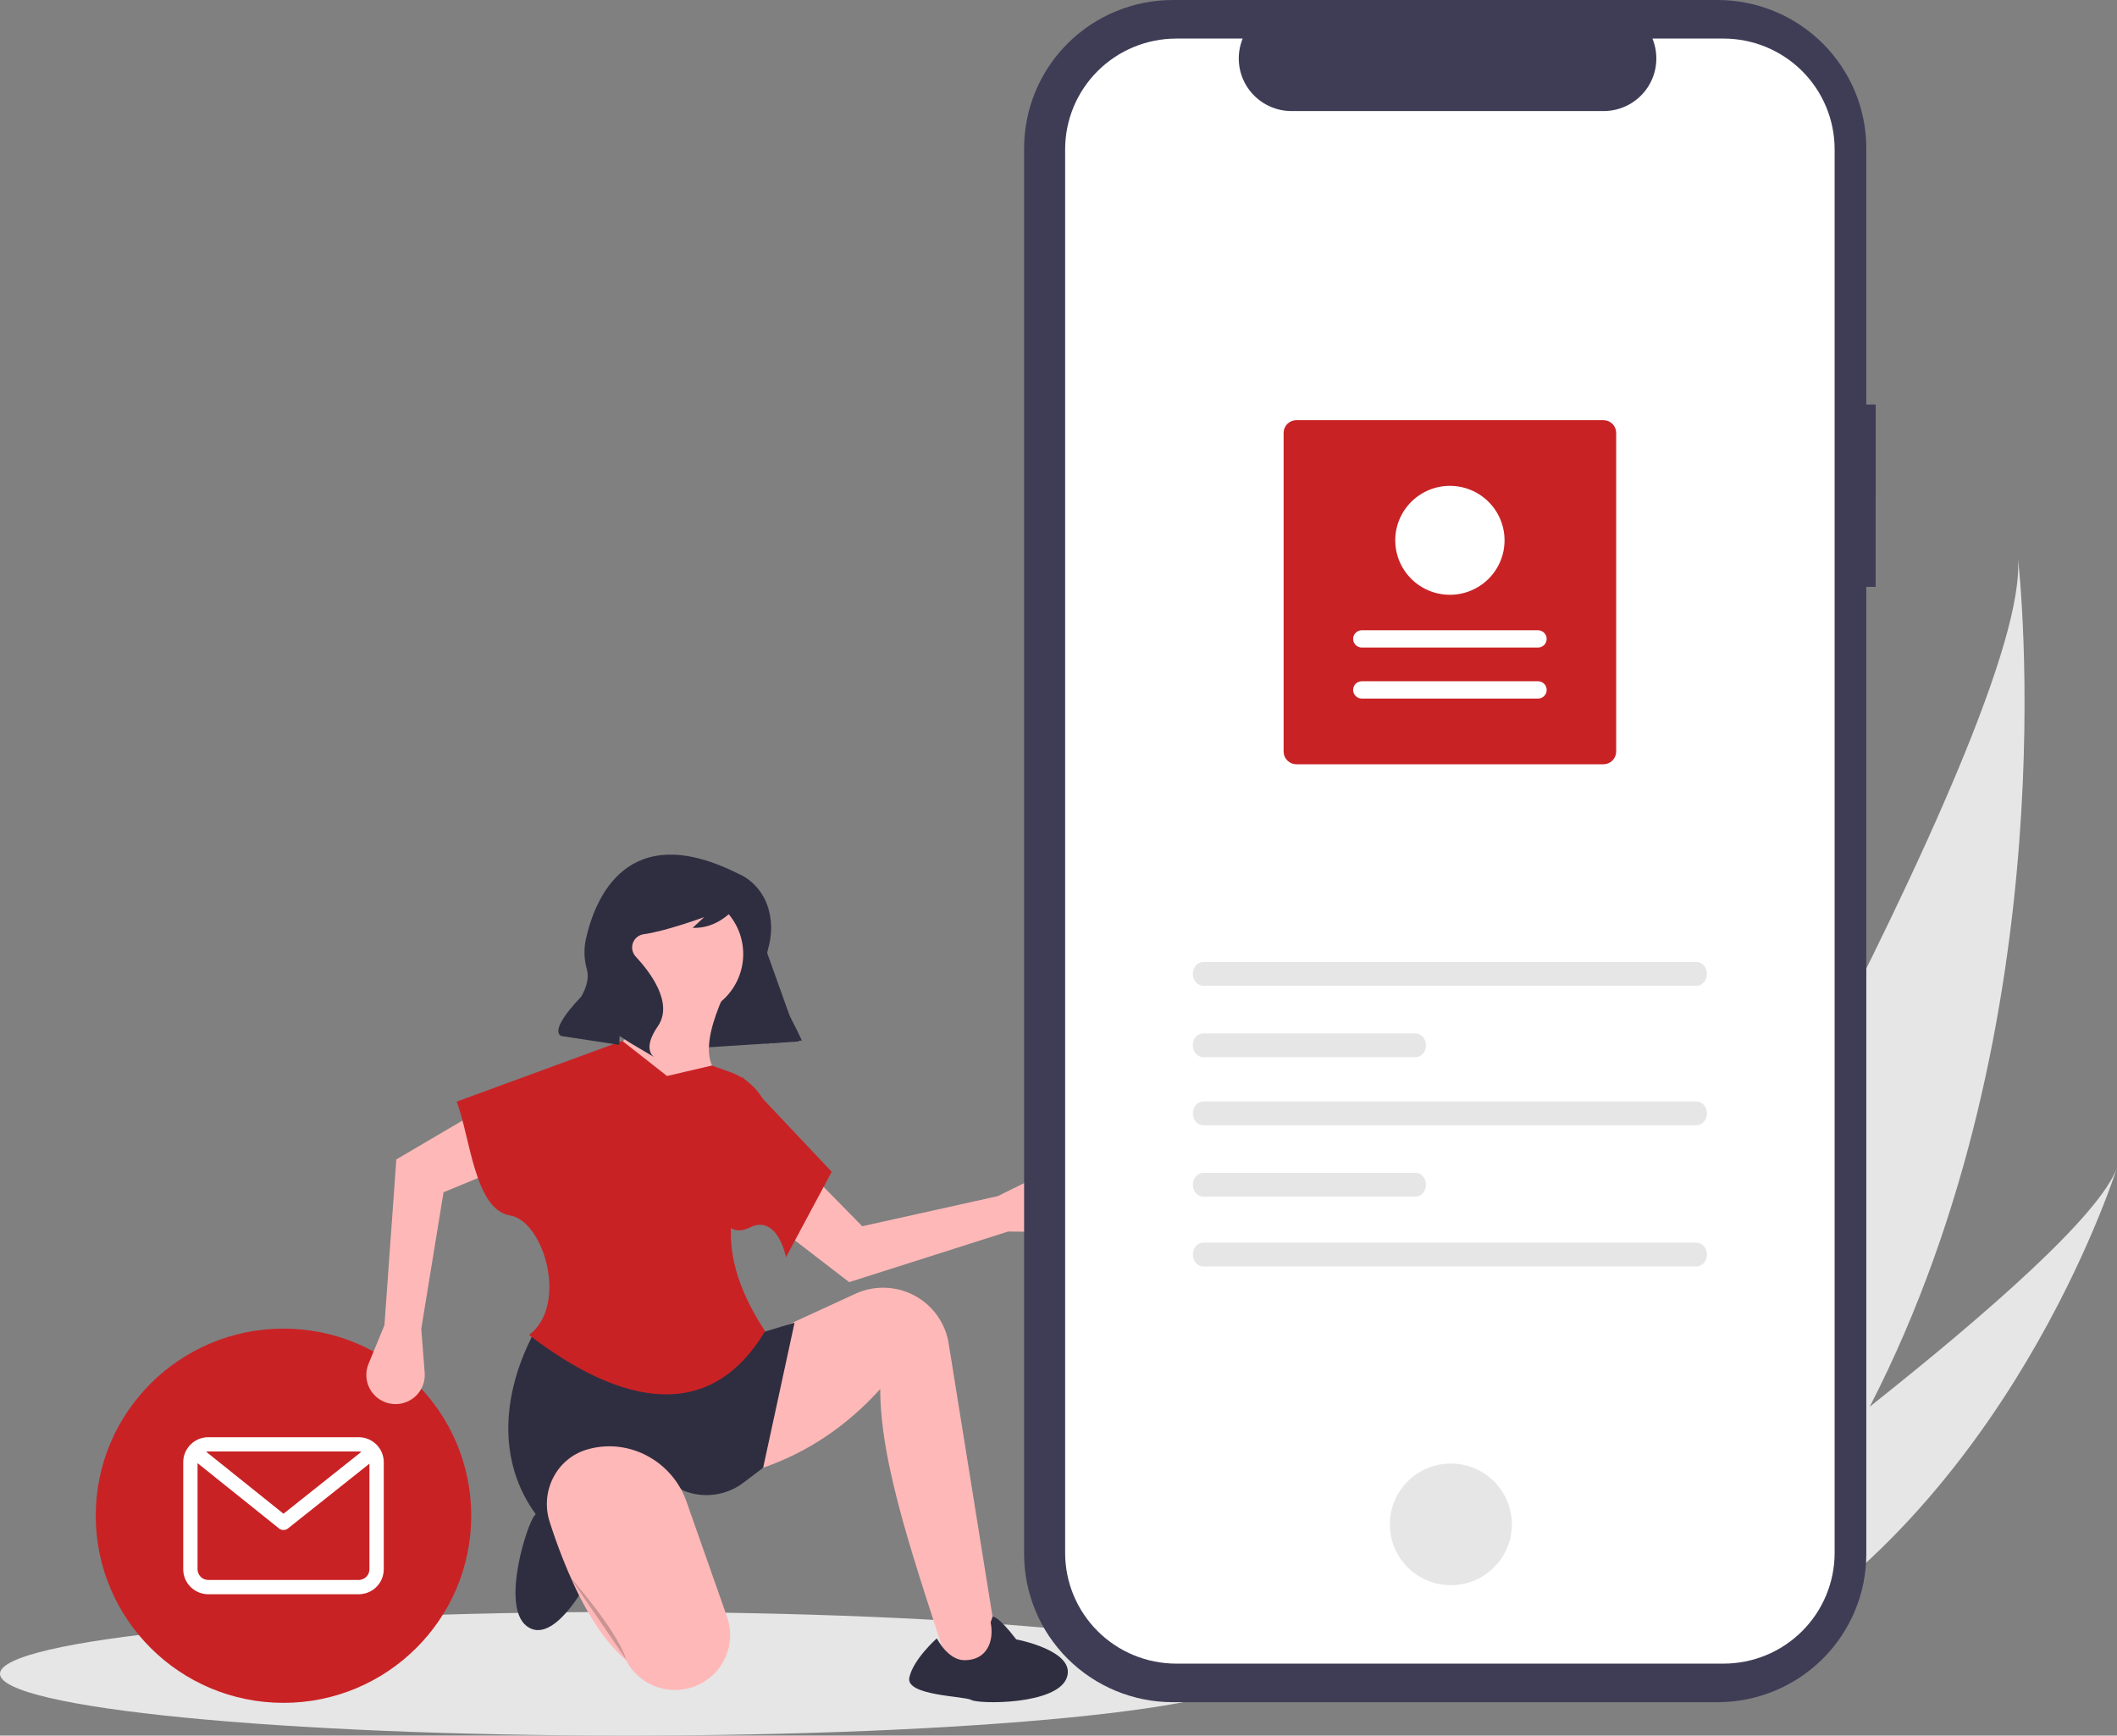 <svg width="222" height="182" viewBox="0 0 222 182" fill="none" xmlns="http://www.w3.org/2000/svg">
<rect x="0" y="0" width="222" height="182" fill="#808080" stroke="none"/>
<g clip-path="url(#clip0_4_4345)">
<path d="M196.073 147.507C191.601 156.206 185.928 164.618 178.751 172.232C178.591 172.404 178.43 172.571 178.268 172.742L161.263 164.718C161.367 164.546 161.481 164.353 161.603 164.141C168.908 151.685 213.004 75.702 211.61 58.493C211.773 59.912 216.999 106.851 196.073 147.507Z" fill="#E6E6E6"/>
<path d="M182.032 173.78C181.793 173.915 181.549 174.047 181.304 174.174L168.547 168.155C168.725 168.029 168.933 167.88 169.172 167.712C173.08 164.916 184.702 156.525 196.073 147.507C208.294 137.817 220.228 127.405 222 122.435C221.64 123.574 210.455 158.218 182.032 173.78Z" fill="#E6E6E6"/>
<path d="M65.707 182C101.996 182 131.414 179.097 131.414 175.516C131.414 171.936 101.996 169.033 65.707 169.033C29.418 169.033 0 171.936 0 175.516C0 179.097 29.418 182 65.707 182Z" fill="#E6E6E6"/>
<path d="M29.729 178.564C40.602 178.564 49.416 169.779 49.416 158.943C49.416 148.106 40.602 139.322 29.729 139.322C18.855 139.322 10.041 148.106 10.041 158.943C10.041 169.779 18.855 178.564 29.729 178.564Z" fill="#C92225"/>
<path d="M37.615 150.709H21.842C21.145 150.709 20.477 150.986 19.985 151.477C19.492 151.968 19.215 152.634 19.214 153.328V164.556C19.215 165.251 19.492 165.917 19.985 166.408C20.477 166.899 21.145 167.175 21.842 167.176H37.615C38.312 167.175 38.98 166.899 39.473 166.408C39.965 165.917 40.243 165.251 40.243 164.556V153.328C40.243 152.634 39.965 151.968 39.473 151.477C38.98 150.986 38.312 150.709 37.615 150.709ZM37.615 152.206C37.709 152.206 37.803 152.218 37.894 152.242L29.73 158.732L21.615 152.229C21.69 152.213 21.766 152.206 21.842 152.206H37.615ZM37.615 165.679H21.842C21.544 165.679 21.257 165.56 21.046 165.35C20.835 165.139 20.716 164.854 20.716 164.556V153.429L29.258 160.274C29.391 160.381 29.556 160.439 29.727 160.439C29.898 160.44 30.064 160.382 30.197 160.276L38.741 153.483V164.556C38.741 164.854 38.622 165.139 38.411 165.35C38.2 165.56 37.913 165.679 37.615 165.679Z" fill="white"/>
<path d="M83.772 109.21L67.685 110.241L63.37 95.02L77.51 91.718L83.772 109.21Z" fill="#2F2E41"/>
<path d="M105.707 129.143L110.112 129.179C110.558 129.183 110.999 129.09 111.405 128.906C111.811 128.722 112.171 128.452 112.462 128.115C112.752 127.779 112.966 127.382 113.087 126.955C113.208 126.527 113.234 126.079 113.163 125.64C113.087 125.168 112.901 124.72 112.619 124.333C112.338 123.946 111.969 123.63 111.543 123.411C111.117 123.191 110.645 123.075 110.165 123.071C109.685 123.066 109.211 123.174 108.781 123.386L104.627 125.429L90.418 128.587L84.331 122.384L80.835 128.124L89.049 134.448L105.707 129.143Z" fill="#FFB8B8"/>
<path d="M104.881 174.502L99.691 175.496C96.146 164.359 92.305 153.813 92.306 145.655C87.289 151.22 81.067 154.404 73.742 155.403L74.54 143.069L80.528 139.886L89.694 135.67C90.496 135.301 91.362 135.088 92.244 135.041C93.96 134.951 95.649 135.497 96.985 136.574C98.321 137.65 99.211 139.181 99.482 140.872L104.881 174.502Z" fill="#FFB8B8"/>
<path d="M104.083 169.528C104.083 169.528 104.581 169.318 106.568 171.91C106.568 171.91 112.915 173.088 111.865 175.94C110.815 178.792 102.655 178.703 101.879 178.267C101.104 177.831 94.931 177.84 95.358 175.902C95.785 173.964 98.243 171.798 98.243 171.798C98.243 171.798 99.374 174.081 101.131 174.091C103.484 174.104 104.283 172.114 103.883 170.125C103.88 170.106 104.098 169.54 104.083 169.528Z" fill="#2F2E41"/>
<path d="M64.147 162.745C64.147 162.745 64.924 164.863 61.423 166.139C61.423 166.139 57.989 172.619 55.233 170.516C52.476 168.412 55.337 159.599 56.075 158.906C56.813 158.213 58.893 151.521 60.863 152.639C62.833 153.758 64.363 157.155 64.363 157.155C64.363 157.155 58.02 159.185 61.021 163.884C61.021 163.884 62.329 163.972 64.147 162.745Z" fill="#2F2E41"/>
<path d="M71.401 106.559C75.011 106.559 77.938 103.642 77.938 100.045C77.938 96.447 75.011 93.53 71.401 93.53C67.791 93.53 64.865 96.447 64.865 100.045C64.865 103.642 67.791 106.559 71.401 106.559Z" fill="#FFB8B8"/>
<path d="M77.035 117.306H65.657L63.262 110.343C67.414 109.08 66.444 105.492 65.657 101.988H77.035C74.829 106.372 72.089 112.578 77.434 113.725L77.035 117.306Z" fill="#FFB8B8"/>
<path d="M80.029 153.911L77.961 155.478C77.071 156.152 76.021 156.582 74.913 156.726C73.805 156.87 72.679 156.723 71.645 156.299C65.721 151.873 60.889 153.199 57.074 159.88C52.498 154.733 51.992 147.278 56.076 139.588L78.732 140.085L83.323 138.692L80.029 153.911Z" fill="#2F2E41"/>
<path d="M72.484 176.961C71.186 177.359 69.788 177.289 68.537 176.763C67.285 176.238 66.259 175.29 65.638 174.086C63.602 172.299 61.884 169.74 60.394 166.628C59.325 164.345 58.407 161.995 57.645 159.593C56.614 156.419 58.339 152.952 61.547 152.003C61.643 151.974 61.739 151.948 61.837 151.923C66.121 150.827 70.519 153.289 71.984 157.448L76.241 169.542C76.499 170.274 76.606 171.05 76.555 171.825C76.505 172.599 76.298 173.355 75.947 174.048C75.596 174.741 75.109 175.356 74.514 175.856C73.919 176.357 73.228 176.733 72.484 176.961Z" fill="#FFB8B8"/>
<path opacity="0.2" d="M59.669 165.251C59.669 165.251 64.659 170.821 65.657 174.004L59.669 165.251Z" fill="black"/>
<path d="M40.314 138.962L38.644 143.025C38.475 143.436 38.398 143.879 38.418 144.323C38.439 144.766 38.556 145.2 38.762 145.594C38.968 145.988 39.258 146.333 39.611 146.604C39.964 146.875 40.373 147.065 40.807 147.163C41.275 147.268 41.762 147.262 42.227 147.145C42.692 147.029 43.123 146.805 43.486 146.492C43.849 146.179 44.133 145.786 44.315 145.343C44.497 144.901 44.573 144.422 44.535 143.946L44.176 139.343L46.512 125.023L54.552 121.694L50.504 116.327L41.561 121.578L40.314 138.962Z" fill="#FFB8B8"/>
<path d="M80.229 139.588C74.494 149.189 65.27 147.504 55.477 139.985C59.607 136.908 57.074 128.049 53.481 127.452C49.765 126.835 49.318 119.262 47.891 115.516L65.258 109.15L69.949 112.83L74.64 111.736L76.563 112.416C77.814 112.859 78.9 113.673 79.674 114.748C80.447 115.824 80.872 117.111 80.89 118.434C76.949 124.108 74.031 130.161 80.229 139.588Z" fill="#C92225"/>
<path d="M82.425 131.829C82.425 131.829 81.541 127.287 78.639 128.712C75.738 130.138 75.538 126.159 75.538 126.159L77.834 112.929L87.216 122.876L82.425 131.829Z" fill="#C92225"/>
<path d="M77.506 91.661C77.506 91.661 80.819 92.899 80.865 97.294C80.863 98.033 80.758 98.769 80.552 99.479C80.329 100.285 80.141 102.036 81.569 104.384C82.502 105.909 83.344 107.487 84.091 109.111L80.346 109.438L79.782 103.25C79.508 100.25 78.793 97.306 77.659 94.514L77.636 94.456C77.636 94.456 75.893 97.414 72.631 97.294L73.839 96.176C73.839 96.176 69.738 97.674 67.513 97.962C67.26 97.995 67.019 98.096 66.819 98.255C66.619 98.414 66.466 98.624 66.376 98.864C66.287 99.103 66.265 99.362 66.312 99.612C66.36 99.863 66.475 100.096 66.645 100.287C66.658 100.301 66.671 100.316 66.685 100.33C68.031 101.775 70.706 105.129 68.98 107.623C67.254 110.117 68.627 110.866 68.627 110.866L66.115 109.378L64.976 108.638L64.942 109.567L58.91 108.647C58.91 108.647 57.287 108.354 60.929 104.536C60.929 104.536 61.909 103.037 61.554 101.7C61.26 100.683 61.212 99.61 61.416 98.571C62.36 94.247 65.754 85.706 77.506 91.661Z" fill="#2F2E41"/>
<path d="M196.697 42.417H195.712V15.55C195.712 11.426 194.068 7.471 191.142 4.554C188.216 1.638 184.248 0 180.11 0H122.995C118.857 0 114.888 1.638 111.962 4.554C109.036 7.471 107.393 11.426 107.393 15.55V162.946C107.393 167.07 109.036 171.025 111.962 173.941C114.888 176.857 118.857 178.495 122.995 178.495H180.11C184.248 178.495 188.216 176.857 191.142 173.941C194.068 171.025 195.712 167.07 195.712 162.946V61.541H196.696L196.697 42.417Z" fill="#3F3D56"/>
<path d="M180.739 4.045H173.284C173.627 4.883 173.758 5.792 173.665 6.692C173.573 7.592 173.26 8.456 172.753 9.207C172.247 9.958 171.563 10.573 170.762 10.999C169.96 11.424 169.066 11.647 168.158 11.647H135.438C134.53 11.647 133.636 11.424 132.835 10.999C132.034 10.573 131.35 9.958 130.844 9.207C130.337 8.456 130.024 7.593 129.932 6.693C129.839 5.793 129.97 4.884 130.313 4.046H123.348C120.258 4.046 117.294 5.269 115.109 7.447C112.924 9.625 111.696 12.579 111.696 15.659V162.838C111.696 165.918 112.924 168.871 115.109 171.049C117.294 173.227 120.258 174.45 123.348 174.45H180.737C183.827 174.45 186.791 173.227 188.976 171.049C191.162 168.871 192.389 165.918 192.389 162.838V162.838V15.658C192.389 12.578 191.162 9.624 188.976 7.446C186.791 5.269 183.827 4.045 180.737 4.045H180.739V4.045Z" fill="white"/>
<path d="M152.142 166.225C155.676 166.225 158.541 163.37 158.541 159.849C158.541 156.327 155.676 153.472 152.142 153.472C148.609 153.472 145.744 156.327 145.744 159.849C145.744 163.37 148.609 166.225 152.142 166.225Z" fill="#E6E6E6"/>
<path d="M126.185 100.876C125.581 100.876 125.088 101.436 125.088 102.124C125.088 102.812 125.581 103.372 126.185 103.372H177.9C178.505 103.372 178.997 102.812 178.997 102.124C178.997 101.436 178.505 100.876 177.9 100.876H126.185Z" fill="#E6E6E6"/>
<path d="M126.185 130.307C125.581 130.307 125.088 130.867 125.088 131.555C125.088 132.243 125.581 132.803 126.185 132.803H177.9C178.505 132.803 178.997 132.243 178.997 131.555C178.997 130.867 178.505 130.307 177.9 130.307H126.185Z" fill="#E6E6E6"/>
<path d="M126.185 108.363C125.581 108.363 125.088 108.923 125.088 109.611C125.088 110.299 125.581 110.859 126.185 110.859H148.438C149.043 110.859 149.535 110.299 149.535 109.611C149.535 108.923 149.043 108.363 148.438 108.363H126.185Z" fill="#E6E6E6"/>
<path d="M126.185 115.5C125.581 115.5 125.088 116.06 125.088 116.748C125.088 117.436 125.581 117.996 126.185 117.996H177.9C178.505 117.996 178.997 117.436 178.997 116.748C178.997 116.06 178.505 115.5 177.9 115.5H126.185Z" fill="#E6E6E6"/>
<path d="M126.185 122.987C125.581 122.987 125.088 123.547 125.088 124.235C125.088 124.923 125.581 125.483 126.185 125.483H148.438C149.043 125.483 149.535 124.923 149.535 124.235C149.535 123.547 149.043 122.987 148.438 122.987H126.185Z" fill="#E6E6E6"/>
<path d="M135.948 44.056H168.14C168.496 44.056 168.837 44.197 169.088 44.448C169.34 44.698 169.481 45.038 169.482 45.393V78.806C169.481 79.161 169.34 79.501 169.088 79.751C168.837 80.002 168.496 80.143 168.14 80.143H135.948C135.593 80.143 135.252 80.002 135 79.751C134.749 79.501 134.607 79.161 134.607 78.806V45.393C134.607 45.038 134.749 44.698 135 44.448C135.252 44.197 135.593 44.056 135.948 44.056Z" fill="#C92225"/>
<path d="M161.281 73.253C161.401 73.253 161.519 73.23 161.63 73.184C161.741 73.139 161.841 73.072 161.926 72.987C162.011 72.903 162.078 72.803 162.124 72.693C162.169 72.583 162.193 72.465 162.193 72.345C162.193 72.226 162.169 72.108 162.124 71.998C162.078 71.887 162.011 71.787 161.926 71.703C161.841 71.619 161.741 71.552 161.63 71.506C161.519 71.461 161.401 71.437 161.281 71.438H142.808C142.688 71.437 142.569 71.461 142.459 71.506C142.348 71.552 142.248 71.619 142.163 71.703C142.078 71.787 142.011 71.887 141.965 71.998C141.919 72.108 141.896 72.226 141.896 72.345C141.896 72.465 141.919 72.583 141.965 72.693C142.011 72.803 142.078 72.903 142.163 72.987C142.248 73.072 142.348 73.139 142.459 73.184C142.569 73.23 142.688 73.253 142.808 73.253H161.281Z" fill="white"/>
<path d="M161.281 67.905C161.522 67.905 161.754 67.81 161.925 67.639C162.096 67.469 162.192 67.238 162.192 66.998C162.192 66.757 162.096 66.526 161.925 66.356C161.754 66.186 161.522 66.09 161.281 66.09H142.808C142.688 66.09 142.57 66.114 142.459 66.159C142.349 66.205 142.248 66.272 142.164 66.356C142.079 66.44 142.012 66.54 141.966 66.65C141.921 66.76 141.897 66.879 141.897 66.998C141.897 67.117 141.921 67.235 141.966 67.345C142.012 67.455 142.079 67.555 142.164 67.639C142.248 67.724 142.349 67.791 142.459 67.836C142.57 67.882 142.688 67.905 142.808 67.905H161.281Z" fill="white"/>
<path d="M152.044 50.946C153.178 50.946 154.286 51.281 155.229 51.909C156.171 52.537 156.906 53.429 157.34 54.473C157.774 55.517 157.887 56.665 157.666 57.774C157.445 58.882 156.899 59.9 156.097 60.699C155.296 61.498 154.274 62.042 153.163 62.262C152.051 62.483 150.898 62.369 149.851 61.937C148.803 61.505 147.908 60.772 147.278 59.833C146.648 58.894 146.312 57.789 146.312 56.659C146.314 55.145 146.918 53.692 147.993 52.621C149.068 51.55 150.524 50.948 152.044 50.946Z" fill="white"/>
</g>
<defs>
<clipPath id="clip0_4_4345">
<rect width="222" height="182" fill="white"/>
</clipPath>
</defs>
</svg>
